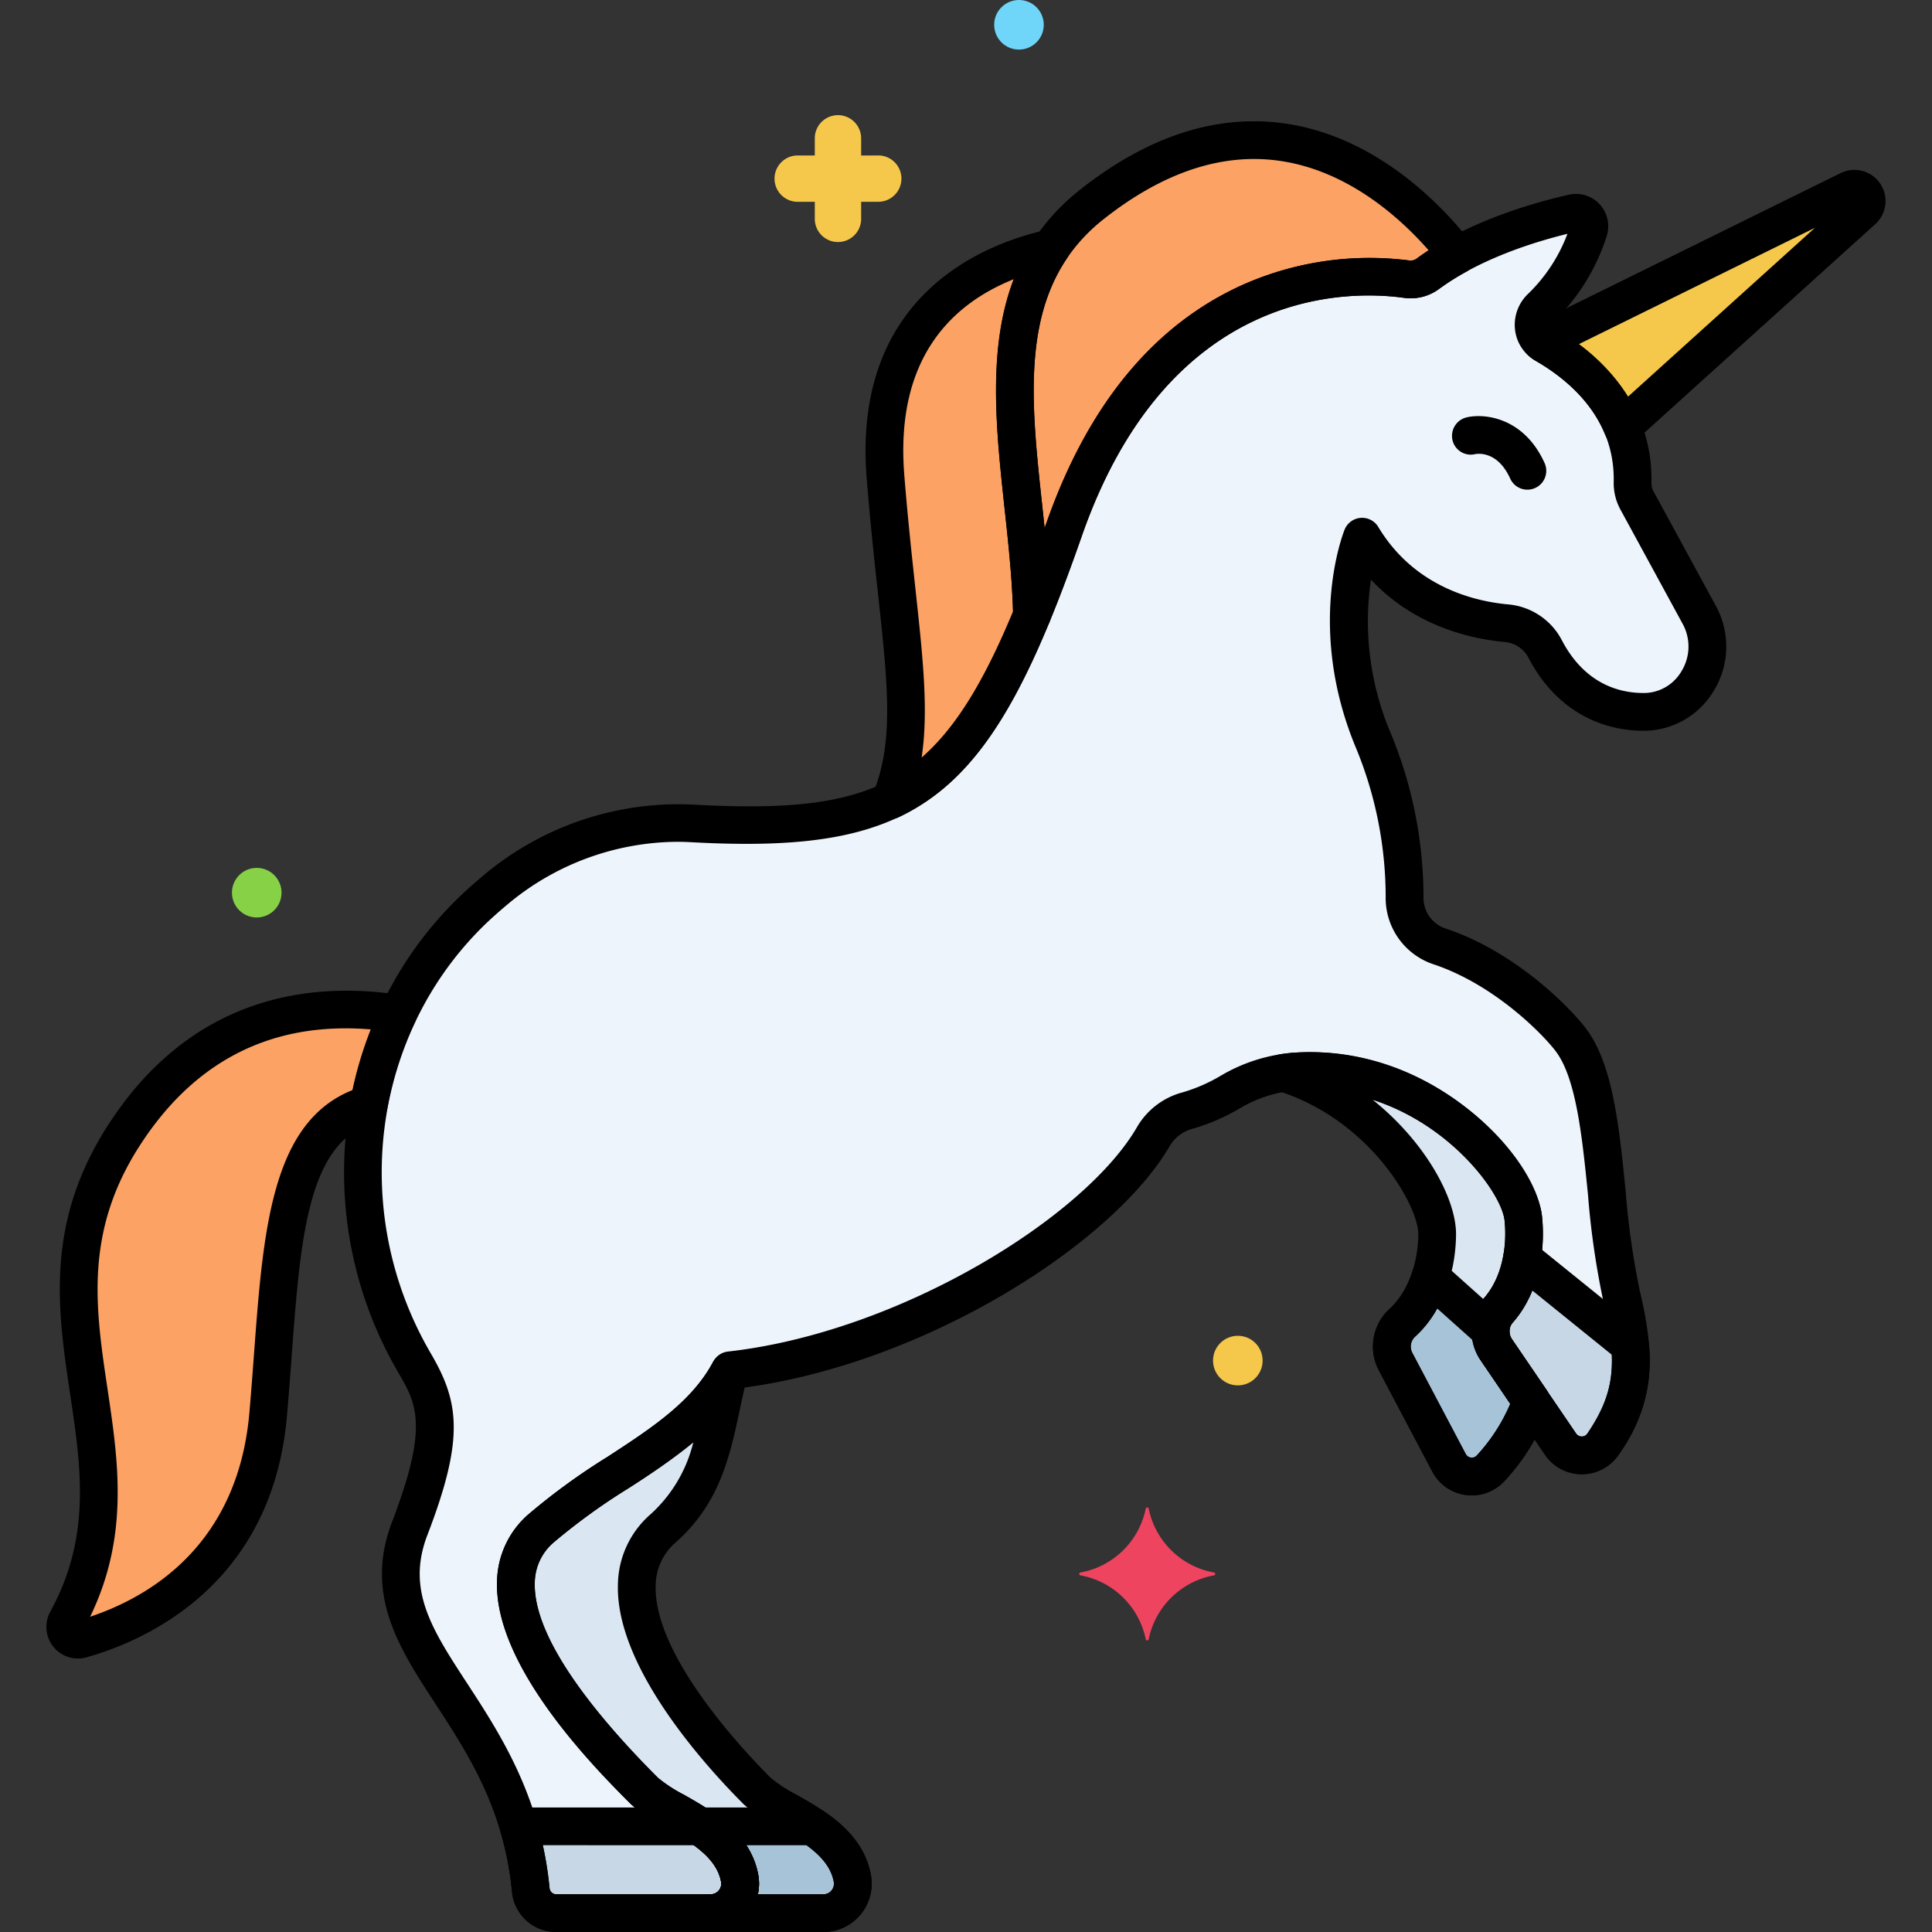 <svg height="512" viewBox="0 0 256 256" width="512" xmlns="http://www.w3.org/2000/svg"><rect x="0" y="0" width="256" height="256" fill="#333333" stroke="none"/><path d="m244.994 25.179-40.771 20.09a3.039 3.039 0 0 0 .491.368c3.453 1.985 8.03 5.51 10.265 10.964l31.826-28.754a1.628 1.628 0 0 0 -1.811-2.668z" fill="#f5c84c"/><g fill="#fca265"><path d="m52.753 134.32c-11.428-1.785-26.018.087-36.354 16.149-15.074 23.425 4.7 41.956-7.54 64.28a1.685 1.685 0 0 0 1.91 2.45c7.426-2.069 22.926-8.866 24.759-29.761 1.759-20.057 1.276-37.565 13.341-41.1a48.285 48.285 0 0 1 3.884-12.018z"/><path d="m140.975 70.23c12.357-35.421 38.678-34.181 45.381-33.244a3.849 3.849 0 0 0 2.825-.7 34.826 34.826 0 0 1 3.891-2.467c-5.046-6.582-23.383-26.481-48.369-6.756-16.247 12.827-8.4 34.469-7.959 54.424 1.385-3.364 2.781-7.099 4.231-11.257z"/><path d="m118.027 106.027c7.882-3.752 13.218-11.173 18.717-24.537-.378-17.185-6.237-35.615 2.515-48.595-8.99 1.967-23.667 8.5-21.927 30.251 1.768 22.117 4.739 32.828.695 42.881z"/></g><path d="m98.008 248.881c-1.206-6.528-9.736-8.69-12.6-11.555-4.976-4.976-24.883-24.883-13.685-34.836 8.529-7.581 19.938-11.56 24.894-20.72-1.936 7.372-2.134 14.866-8.72 20.72-11.2 9.953 7.464 29.86 12.441 34.836 2.865 2.865 11.394 5.027 12.6 11.555a3.905 3.905 0 0 1 -3.832 4.619h-14.93a3.905 3.905 0 0 0 3.832-4.619z" fill="#dae6f1"/><path d="m198.283 178.872a4.284 4.284 0 0 1 .265-5.249c2.49-2.787 3.785-7.318 3.3-12.132-.626-6.218-12.772-20.681-30.235-19.51-.522.035-1.04.1-1.555.181 12.932 4.046 20.435 16.147 20.373 21.442-.056 4.838-1.849 9.2-4.634 11.688a4.283 4.283 0 0 0 -.848 5.187l7.057 13.359a3.406 3.406 0 0 0 5.6.612 24.56 24.56 0 0 0 5.282-8.813z" fill="#dae6f1"/><path d="m98.008 248.881a3.905 3.905 0 0 1 -3.832 4.619h14.929a3.905 3.905 0 0 0 3.832-4.619c-.572-3.1-2.8-5.208-5.281-6.881h-14.93c2.483 1.673 4.709 3.782 5.282 6.881z" fill="#a7c3d8"/><path d="m198.283 178.872a4.432 4.432 0 0 1 -.76-2.509l-8-7.155a13.79 13.79 0 0 1 -3.727 6.084 4.283 4.283 0 0 0 -.848 5.187l7.057 13.359a3.406 3.406 0 0 0 5.6.612 24.56 24.56 0 0 0 5.282-8.813z" fill="#a7c3d8"/><path d="m225.16 81.474-8.282-15.213a4.846 4.846 0 0 1 -.552-2.422c.165-9.748-6.819-15.446-11.612-18.2a3.051 3.051 0 0 1 -.518-4.88 24.392 24.392 0 0 0 6.313-10.218 1.774 1.774 0 0 0 -2.057-2.3c-4.38.985-12.928 3.374-19.271 8.052a3.85 3.85 0 0 1 -2.825.7c-6.7-.937-33.024-2.177-45.381 33.244-11.975 34.331-20.254 40.463-49.353 38.863a37.675 37.675 0 0 0 -26.213 9.024q-.825.69-1.6 1.391c-17.206 15.46-20.54 41.1-8.88 61.08 3.048 5.223 4.324 9.038-.622 21.9-6.213 16.152 13.694 23.5 16.03 47.972a3.392 3.392 0 0 0 3.294 3.038h20.544a3.9 3.9 0 0 0 3.832-4.619c-1.206-6.528-9.734-8.69-12.6-11.555-4.976-4.976-24.882-24.883-13.685-34.836 8.592-7.637 20.114-11.612 25.011-20.917 24.331-2.721 49.214-18.9 56.169-31.106a7.532 7.532 0 0 1 4.519-3.329 24.336 24.336 0 0 0 5.58-2.427 19.644 19.644 0 0 1 8.614-2.73c17.463-1.171 29.609 13.292 30.235 19.51.483 4.814-.812 9.345-3.3 12.132a4.284 4.284 0 0 0 -.265 5.249l8.5 12.489a3.406 3.406 0 0 0 5.634-.017c4-5.914 4.609-10.632 2.434-19.686-2.631-10.955-1.7-27.227-6.7-33.863-2.146-2.848-9.019-9.6-17.415-12.4a6.772 6.772 0 0 1 -4.62-6.543 54.209 54.209 0 0 0 -4.257-21c-6.128-14.968-1.375-26.741-1.375-26.741 5.353 8.912 14.163 11.021 19.154 11.468a6.413 6.413 0 0 1 5.121 3.454c1.694 3.244 5.206 7.72 11.831 8.247q.585.047 1.131.048c6.512.023 10.55-7.141 7.437-12.859z" fill="#edf4fc"/><path d="m70.334 250.462a3.392 3.392 0 0 0 3.294 3.038h20.547a3.9 3.9 0 0 0 3.832-4.619c-.572-3.1-2.8-5.208-5.281-6.881h-24.018a44.979 44.979 0 0 1 1.626 8.462z" fill="#c7d7e5"/><path d="m198.548 173.623a4.284 4.284 0 0 0 -.265 5.249l8.5 12.489a3.406 3.406 0 0 0 5.634-.017 18.509 18.509 0 0 0 3.575-13.1l-14.318-11.565a14.005 14.005 0 0 1 -3.126 6.944z" fill="#c7d7e5"/><path d="m116.372 20.6h-2.266v-2.27a3.071 3.071 0 0 0 -6.142 0v2.27h-2.264a3.071 3.071 0 1 0 0 6.142h2.265v2.258a3.071 3.071 0 1 0 6.142 0v-2.262h2.266a3.071 3.071 0 0 0 0-6.142z" fill="#f5c84c"/><path d="m160.857 208.366a10.8 10.8 0 0 1 -8.654-8.478.2.2 0 0 0 -.384 0 10.794 10.794 0 0 1 -8.654 8.478.19.19 0 0 0 0 .376 10.8 10.8 0 0 1 8.654 8.479.2.2 0 0 0 .384 0 10.8 10.8 0 0 1 8.654-8.479.19.19 0 0 0 0-.376z" fill="#ef4460"/><circle cx="135.019" cy="3.285" fill="#70d6f9" r="3.285"/><circle cx="164.019" cy="180.285" fill="#f5c84c" r="3.285"/><circle cx="34.019" cy="118.285" fill="#87d147" r="3.285"/><path d="m109.105 256h-14.929a2.5 2.5 0 0 1 0-5 1.378 1.378 0 0 0 1.071-.5 1.4 1.4 0 0 0 .3-1.162c-.615-3.327-4.214-5.373-7.389-7.178a21.588 21.588 0 0 1 -4.52-3.063c-4.48-4.48-18.114-18.114-17.779-29.518a12.047 12.047 0 0 1 4.2-8.954 86.241 86.241 0 0 1 10.433-7.58c5.706-3.721 11.1-7.236 13.923-12.462a2.5 2.5 0 0 1 4.617 1.825c-.387 1.473-.712 3-1.026 4.474-1.287 6.045-2.618 12.3-8.452 17.48a7.62 7.62 0 0 0 -2.674 5.738c-.271 9.223 11.585 21.815 15.224 25.456a19.056 19.056 0 0 0 3.457 2.251c3.712 2.111 8.8 5 9.835 10.617a6.405 6.405 0 0 1 -6.291 7.576zm-8.687-5h8.687a1.373 1.373 0 0 0 1.07-.5 1.4 1.4 0 0 0 .3-1.162c-.615-3.327-4.214-5.373-7.389-7.178a21.6 21.6 0 0 1 -4.521-3.063c-5.124-5.124-17.007-18.22-16.686-29.137a12.543 12.543 0 0 1 4.351-9.335 18.854 18.854 0 0 0 5.642-9.529 90.167 90.167 0 0 1 -8.651 6.136 82.452 82.452 0 0 0 -9.842 7.13 7.125 7.125 0 0 0 -2.524 5.364c-.224 7.643 8.749 18.268 16.316 25.836a19.006 19.006 0 0 0 3.456 2.251c3.713 2.111 8.8 5 9.835 10.617a6.435 6.435 0 0 1 -.044 2.57z"/><path d="m202.389 64.884a2.5 2.5 0 0 1 -2.278-1.467c-1.641-3.615-4.181-3.331-4.672-3.237a2.48 2.48 0 0 1 -2.979-1.873 2.52 2.52 0 0 1 1.891-3.007c2.367-.551 7.569.006 10.313 6.05a2.5 2.5 0 0 1 -2.275 3.534z"/><path d="m94.175 256h-20.547a5.879 5.879 0 0 1 -5.783-5.3c-1.049-10.995-5.871-18.384-10.125-24.9-4.872-7.467-9.474-14.52-5.75-24.2 4.893-12.722 3.175-15.666.8-19.741-12.375-21.2-8.435-48.2 9.368-64.2q.812-.728 1.668-1.447a40.1 40.1 0 0 1 27.956-9.6c28.265 1.554 35.278-4.007 46.856-37.195 5.5-15.752 14.294-26.423 26.152-31.715a41.334 41.334 0 0 1 21.93-3.192 1.346 1.346 0 0 0 1-.234c6.677-4.925 15.526-7.425 20.2-8.478a4.256 4.256 0 0 1 4.084 1.293 4.3 4.3 0 0 1 .9 4.229 27.188 27.188 0 0 1 -6.969 11.252.612.612 0 0 0 -.2.526.469.469 0 0 0 .246.372c4.886 2.809 13.055 9.2 12.865 20.412a2.377 2.377 0 0 0 .248 1.183l8.283 15.214a11.2 11.2 0 0 1 -.237 11.194 10.827 10.827 0 0 1 -9.36 5.357h-.044q-.639 0-1.321-.056c-5.951-.474-10.87-3.877-13.849-9.583a3.92 3.92 0 0 0 -3.127-2.12c-4.415-.4-11.928-2.035-17.76-8.264a37.87 37.87 0 0 0 2.517 20.1 56.89 56.89 0 0 1 4.444 21.978 4.274 4.274 0 0 0 2.91 4.14c9.445 3.145 16.644 10.642 18.622 13.265 3.559 4.723 4.377 12.84 5.244 21.434a106.361 106.361 0 0 0 1.891 13.35c2.324 9.673 1.619 15.141-2.794 21.67a5.905 5.905 0 0 1 -4.887 2.6h-.01a5.89 5.89 0 0 1 -4.874-2.576l-8.5-12.488a6.756 6.756 0 0 1 .467-8.323c2.054-2.3 3.081-6.214 2.678-10.216-.46-4.577-11.3-18.361-27.579-17.265a17.222 17.222 0 0 0 -7.515 2.39 26.866 26.866 0 0 1 -6.154 2.674 5.053 5.053 0 0 0 -3.039 2.165c-7.314 12.84-32.247 29-56.789 32.2-3.515 5.808-9.375 9.626-15.054 13.326a82.318 82.318 0 0 0 -9.85 7.13 7.127 7.127 0 0 0 -2.523 5.364c-.225 7.643 8.749 18.268 16.316 25.836a19.006 19.006 0 0 0 3.456 2.251c3.713 2.111 8.8 5 9.835 10.617a6.405 6.405 0 0 1 -6.296 7.571zm-4.5-144.456a35.326 35.326 0 0 0 -22.661 8.493q-.792.663-1.539 1.335c-16.047 14.418-19.576 38.794-8.391 57.96 3.743 6.412 4.507 11.172-.448 24.056-2.807 7.3.581 12.49 5.271 19.676 4.343 6.656 9.748 14.94 10.914 27.161a.9.9 0 0 0 .806.775h20.548a1.378 1.378 0 0 0 1.071-.5 1.4 1.4 0 0 0 .3-1.162c-.615-3.327-4.214-5.373-7.389-7.178a21.588 21.588 0 0 1 -4.52-3.063c-4.481-4.48-18.114-18.114-17.779-29.518a12.047 12.047 0 0 1 4.2-8.954 86.2 86.2 0 0 1 10.442-7.586c5.768-3.758 11.216-7.307 14.018-12.63a2.5 2.5 0 0 1 1.934-1.321c22.781-2.547 47.444-17.865 54.275-29.859a9.929 9.929 0 0 1 6-4.493 21.88 21.88 0 0 0 5-2.18 22.269 22.269 0 0 1 9.715-3.07c17.917-1.2 32.049 13.4 32.889 21.755.546 5.434-.921 10.686-3.925 14.048a1.791 1.791 0 0 0 -.062 2.177l8.5 12.488a.92.92 0 0 0 .743.39.892.892 0 0 0 .753-.4c3.621-5.358 4.086-9.329 2.075-17.7a109.685 109.685 0 0 1 -2.005-14.016c-.759-7.533-1.545-15.321-4.262-18.926-1.6-2.125-8.016-8.8-16.209-11.531a9.258 9.258 0 0 1 -6.33-8.946 51.858 51.858 0 0 0 -4.061-20.025c-6.439-15.727-1.589-28.105-1.379-28.624a2.5 2.5 0 0 1 4.461-.351c4.818 8.02 12.866 9.874 17.234 10.264a8.9 8.9 0 0 1 7.114 4.788c1.523 2.918 4.462 6.486 9.814 6.912.334.027.659.03.968.04a5.8 5.8 0 0 0 5.065-2.919 6.245 6.245 0 0 0 .139-6.242l-8.282-15.213a7.3 7.3 0 0 1 -.856-3.659c.139-8.215-5.556-13.232-10.358-15.993a5.45 5.45 0 0 1 -2.719-4.119 5.652 5.652 0 0 1 1.729-4.745 21.646 21.646 0 0 0 5.216-7.956c-4.492 1.1-11.645 3.345-17.028 7.316a6.319 6.319 0 0 1 -4.656 1.162c-7.081-.989-31.083-1.638-42.675 31.591-12.214 35.016-21.424 42.213-51.85 40.54q-.904-.048-1.809-.048z"/><path d="m195.017 198.146a5.891 5.891 0 0 1 -5.22-3.14l-7.057-13.359a6.755 6.755 0 0 1 1.392-8.218c2.3-2.056 3.755-5.831 3.8-9.853.044-3.818-6.427-15.213-18.621-19.028a2.5 2.5 0 0 1 .363-4.856c.666-.1 1.229-.169 1.771-.205 18.983-1.286 32.159 14.484 32.89 21.754.546 5.434-.921 10.686-3.925 14.048a1.791 1.791 0 0 0 -.062 2.177l4.606 6.764a2.5 2.5 0 0 1 .324 2.139 27.415 27.415 0 0 1 -5.769 9.7 5.9 5.9 0 0 1 -4.492 2.077zm-13.144-52.429c7.029 5.614 11.115 13.159 11.061 17.916-.064 5.462-2.108 10.516-5.469 13.522a1.793 1.793 0 0 0 -.3 2.157l7.057 13.358a.907.907 0 0 0 1.488.159 23.89 23.89 0 0 0 4.411-6.822l-3.9-5.727a6.755 6.755 0 0 1 .467-8.322c2.054-2.3 3.081-6.214 2.678-10.216-.361-3.55-6.958-12.633-17.493-16.025z"/><path d="m136.745 83.99a2.465 2.465 0 0 1 -.459-.042 2.5 2.5 0 0 1 -2.042-2.4c-.1-4.642-.626-9.49-1.134-14.179-1.682-15.551-3.422-31.632 10.044-42.262 8.806-6.952 17.75-9.915 26.584-8.814 13.019 1.626 22.043 11.739 25.318 16.011a2.5 2.5 0 0 1 -.78 3.712 32.409 32.409 0 0 0 -3.61 2.287 6.325 6.325 0 0 1 -4.656 1.162c-7.081-.989-31.083-1.638-42.675 31.591-1.519 4.356-2.918 8.081-4.279 11.388a2.5 2.5 0 0 1 -2.311 1.546zm29.422-62.922c-6.528 0-13.212 2.669-19.915 7.961-11.3 8.917-9.777 22.946-8.17 37.8.112 1.04.226 2.088.335 3.142.066-.187.131-.375.2-.565 5.5-15.752 14.294-26.423 26.152-31.715a41.334 41.334 0 0 1 21.931-3.181 1.339 1.339 0 0 0 1-.233q.763-.564 1.6-1.11c-3.75-4.283-10.837-10.749-20.182-11.916a23.885 23.885 0 0 0 -2.951-.183z"/><path d="m118.027 108.527a2.5 2.5 0 0 1 -2.319-3.433c2.758-6.858 1.953-14.268.618-26.547-.48-4.412-1.023-9.414-1.487-15.2-1.963-24.541 16.05-31.179 23.886-32.893a2.5 2.5 0 0 1 2.607 3.84c-5.826 8.639-4.572 20.255-3.246 32.553.517 4.788 1.051 9.738 1.157 14.59a2.507 2.507 0 0 1 -.187 1c-5.94 14.437-11.722 21.925-19.954 25.844a2.5 2.5 0 0 1 -1.075.246zm16.313-71.537c-8.23 3.291-15.754 10.487-14.516 25.957.457 5.717 1 10.68 1.473 15.06 1 9.231 1.757 16.168.823 22.369 4.445-3.862 8.192-9.927 12.111-19.352-.127-4.478-.63-9.134-1.116-13.642-1.13-10.47-2.291-21.235 1.225-30.392z"/><path d="m10.317 219.761a4.154 4.154 0 0 1 -3.26-1.578 4.2 4.2 0 0 1 -.39-4.637c5.448-9.932 4.08-19.092 2.631-28.791-1.661-11.121-3.379-22.62 5-35.639 11.276-17.523 27.347-19.061 38.842-17.266a2.5 2.5 0 0 1 1.872 3.544 45.746 45.746 0 0 0 -3.683 11.393 2.5 2.5 0 0 1 -1.755 1.947c-8.82 2.586-9.756 15.191-10.942 31.149-.188 2.53-.381 5.13-.613 7.773-1.991 22.708-19.25 29.909-26.578 31.951a4.17 4.17 0 0 1 -1.124.154zm35.478-83.5c-11.475 0-20.635 5.215-27.293 15.563-7.359 11.436-5.853 21.519-4.259 32.195 1.431 9.579 2.908 19.469-2.3 30.209 7.949-2.663 19.561-9.527 21.1-27.006.229-2.622.42-5.2.607-7.707 1.223-16.459 2.286-30.768 13.051-35.071a50.8 50.8 0 0 1 2.429-8.042q-1.701-.143-3.33-.143z"/><path d="m214.979 59.1a2.5 2.5 0 0 1 -2.313-1.552c-1.974-4.817-6.091-7.958-9.2-9.745a5.566 5.566 0 0 1 -.9-.661 2.5 2.5 0 0 1 .55-4.117l40.774-20.088a4.127 4.127 0 0 1 4.591 6.765l-31.826 28.754a2.5 2.5 0 0 1 -1.676.644zm-5.772-13.5a25.627 25.627 0 0 1 6.51 6.964l24.767-22.377z"/><path d="m94.175 256h-20.547a5.879 5.879 0 0 1 -5.783-5.3 42.128 42.128 0 0 0 -1.535-7.993 2.5 2.5 0 0 1 2.4-3.206h24.016a2.494 2.494 0 0 1 1.4.427c2.34 1.576 5.544 4.173 6.343 8.5a6.405 6.405 0 0 1 -6.294 7.572zm-22.248-11.5a48.333 48.333 0 0 1 .9 5.725.9.9 0 0 0 .805.774h20.543a1.378 1.378 0 0 0 1.071-.5 1.4 1.4 0 0 0 .3-1.162c-.324-1.752-1.445-3.263-3.61-4.835z"/><path d="m209.6 195.344a5.89 5.89 0 0 1 -4.874-2.576l-8.5-12.488a6.755 6.755 0 0 1 .467-8.322 11.6 11.6 0 0 0 2.53-5.7 2.5 2.5 0 0 1 4.035-1.518l14.309 11.56a2.5 2.5 0 0 1 .92 1.735 20.994 20.994 0 0 1 -4 14.707 5.905 5.905 0 0 1 -4.887 2.6zm-6.558-24.344a14.775 14.775 0 0 1 -2.63 4.291 1.791 1.791 0 0 0 -.062 2.177l8.5 12.488a.92.92 0 0 0 .743.39.892.892 0 0 0 .753-.4c2.457-3.635 3.378-6.56 3.221-10.442z"/><path d="m109.105 256h-14.929a2.5 2.5 0 0 1 0-5 1.378 1.378 0 0 0 1.071-.5 1.4 1.4 0 0 0 .3-1.162c-.353-1.91-1.654-3.533-4.22-5.262a2.5 2.5 0 0 1 1.4-4.573h14.93a2.5 2.5 0 0 1 1.4.427c2.34 1.576 5.543 4.173 6.343 8.5a6.405 6.405 0 0 1 -6.295 7.57zm-8.687-5h8.687a1.373 1.373 0 0 0 1.07-.5 1.4 1.4 0 0 0 .3-1.162c-.324-1.752-1.446-3.263-3.61-4.835h-7.975a10.743 10.743 0 0 1 1.576 3.926 6.4 6.4 0 0 1 -.048 2.571z"/><path d="m195.017 198.147a5.981 5.981 0 0 1 -.653-.036 5.89 5.89 0 0 1 -4.567-3.1l-7.057-13.359a6.755 6.755 0 0 1 1.392-8.218 11.262 11.262 0 0 0 3.014-4.988 2.5 2.5 0 0 1 4.047-1.1l8 7.156a2.5 2.5 0 0 1 .833 1.873 1.92 1.92 0 0 0 .327 1.093l4.606 6.764a2.5 2.5 0 0 1 .324 2.139 27.4 27.4 0 0 1 -5.769 9.7 5.906 5.906 0 0 1 -4.497 2.076zm-4.579-24.77a14.553 14.553 0 0 1 -2.973 3.778 1.793 1.793 0 0 0 -.3 2.157l7.057 13.358a.906.906 0 0 0 1.488.158 23.846 23.846 0 0 0 4.411-6.821l-3.9-5.727a6.866 6.866 0 0 1 -1.092-2.708z"/></svg>